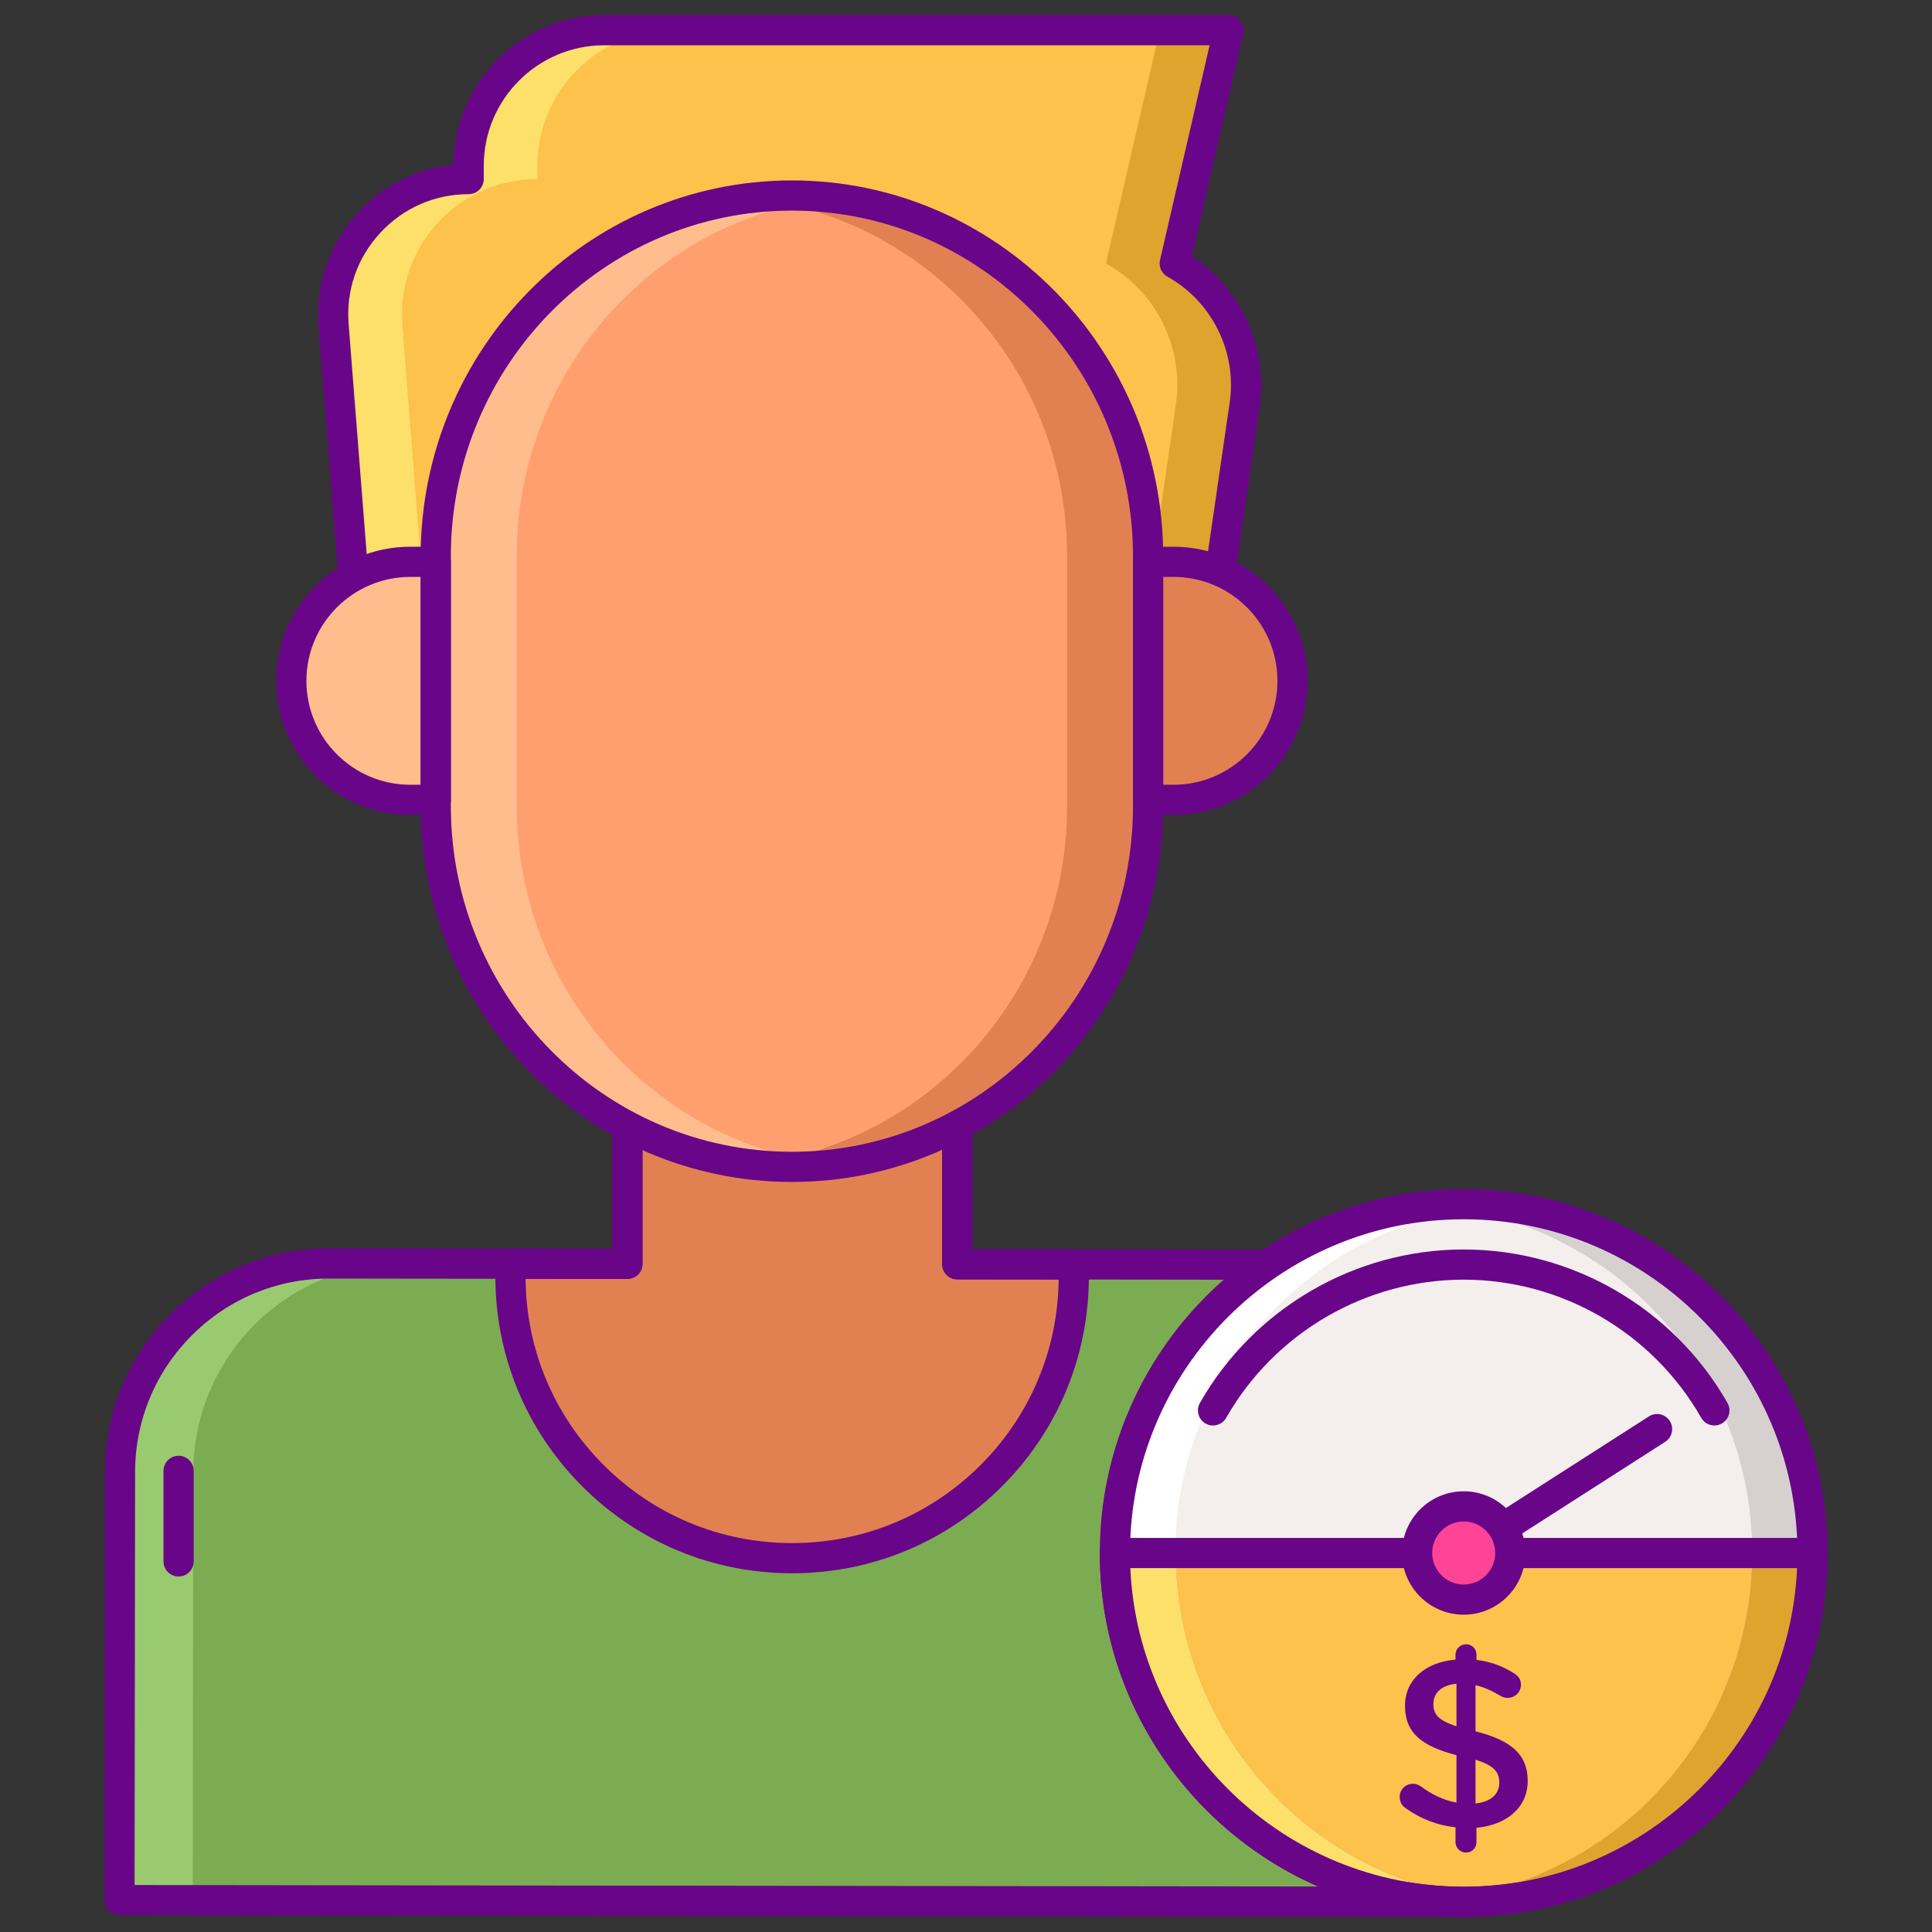 <?xml version="1.0" encoding="utf-8"?>
<!-- Generator: Adobe Illustrator 22.1.0, SVG Export Plug-In . SVG Version: 6.00 Build 0)  -->
<svg version="1.1" id="Layer_1" xmlns="http://www.w3.org/2000/svg" xmlns:xlink="http://www.w3.org/1999/xlink" x="0px" y="0px"
	 viewBox="0 0 256 256" style="enable-background:new 0 0 256 256;" xml:space="preserve">
<rect x="0" y="0" width="256" height="256" fill="#333333" stroke="none"/>
<style type="text/css">
	.st0{fill:#FCC24C;}
	.st1{fill:#FCE06A;}
	.st2{fill:#DEA42E;}
	.st3{fill:#690589;}
	.st4{fill:#7BAC51;}
	.st5{fill:#5D8E33;}
	.st6{fill:#99CA6F;}
	.st7{fill:#F4EFED;}
	.st8{fill:#FF4397;}
	.st9{fill:#D6D1CF;}
	.st10{fill:#FFFFFF;}
	.st11{fill:#FF9F70;}
	.st12{fill:#FFBD8E;}
	.st13{fill:#E18152;}
	.st14{fill:#E12579;}
	.st15{fill:#FF61B5;}
</style>
<g>
	<g>
		<path class="st4" d="M166.305,167.574l-14.151-0.018l-25.312-0.033c0.024-0.407-0.001-0.809,0-1.222v-39.827l-43.707-0.056v39.827
			c-0.001,0.413-0.023,0.816,0,1.222l-25.366-0.033l-14.151-0.018c-15.287-0.02-27.695,12.357-27.715,27.644l-0.073,56.711
			L193.876,252l0.073-56.711C193.969,180.002,181.592,167.594,166.305,167.574z"/>
	</g>
	<g>
		<path class="st13" d="M126.842,167.524v-41.049l-43.707-0.056v41.049l-15.493-0.02l-0.002,1.652
			c-0.026,20.611,16.661,37.341,37.272,37.368h0c20.611,0.026,37.341-16.661,37.368-37.272l0.002-1.652L126.842,167.524z"/>
	</g>
	<g>
		<g>
			<path class="st5" d="M166.305,167.574l-9.71-0.012c15.287,0.02,27.663,12.428,27.644,27.715l-0.073,56.711l9.71,0.012
				l0.073-56.711C193.969,180.002,181.592,167.594,166.305,167.574z"/>
		</g>
	</g>
	<g>
		<g>
			<path class="st6" d="M43.618,167.417l9.71,0.012c-15.287-0.02-27.695,12.357-27.715,27.644l-0.073,56.711l-9.71-0.012
				l0.073-56.711C15.923,179.774,28.331,167.398,43.618,167.417z"/>
		</g>
	</g>
	<g>
		<path class="st3" d="M193.877,254c-0.001,0-0.002,0-0.003,0l-178.046-0.228c-0.531-0.001-1.039-0.212-1.413-0.587
			c-0.375-0.376-0.585-0.885-0.584-1.415l0.073-56.711c0.01-7.928,3.107-15.377,8.72-20.976c5.604-5.589,13.045-8.666,20.958-8.666
			c0.013,0,0.026,0,0.039,0l37.515,0.048v-39.047c0-0.531,0.211-1.04,0.587-1.415c0.375-0.375,0.883-0.585,1.413-0.585
			c0.001,0,0.001,0,0.002,0l43.707,0.056c1.104,0.001,1.998,0.896,1.998,2v39.051l37.466,0.048
			c16.364,0.021,29.661,13.352,29.641,29.717l-0.072,56.711c-0.001,0.531-0.212,1.039-0.588,1.414
			C194.914,253.79,194.406,254,193.877,254z M17.833,249.774l174.047,0.223l0.069-54.712c0.019-14.16-11.486-25.694-25.646-25.712
			l-39.463-0.051c-0.55-0.001-1.076-0.228-1.454-0.629c-0.377-0.401-0.573-0.939-0.541-1.489c0.013-0.215,0.006-0.43,0.002-0.646
			l-0.006-0.462v-37.827l-39.708-0.051l-0.005,38.265c-0.004,0.224-0.01,0.446,0.002,0.669c0.031,0.55-0.166,1.088-0.544,1.487
			c-0.378,0.399-0.903,0.626-1.453,0.626c-0.001,0-0.002,0-0.002,0l-39.517-0.051c-0.011,0-0.023,0-0.034,0
			c-6.847,0-13.285,2.662-18.134,7.498c-4.857,4.844-7.536,11.289-7.545,18.149L17.833,249.774z"/>
	</g>
	<g>
		<path class="st3" d="M23.664,208.896c-1.104,0-2-0.895-2-2v-12c0-1.104,0.896-2,2-2s2,0.896,2,2v12
			C25.664,208.001,24.768,208.896,23.664,208.896z"/>
	</g>
	<g>
		<path class="st3" d="M104.962,208.468c-0.018,0-0.035,0-0.053,0c-10.503-0.014-20.372-4.116-27.789-11.552
			c-7.417-7.436-11.495-17.315-11.481-27.818l0.002-1.652c0-0.53,0.212-1.039,0.587-1.414c0.375-0.374,0.883-0.584,1.413-0.584
			c0.001,0,0.002,0,0.002,0l13.491,0.018v-39.046c0-0.531,0.211-1.04,0.587-1.415c0.375-0.374,0.883-0.585,1.413-0.585
			c0.001,0,0.001,0,0.002,0l43.707,0.056c1.104,0.001,1.998,0.896,1.998,2v39.051l13.442,0.018c1.105,0.001,1.998,0.898,1.997,2.002
			l-0.002,1.652c-0.014,10.503-4.116,20.372-11.552,27.789C125.304,204.392,115.444,208.467,104.962,208.468z M69.641,169.45
			c0.077,9.305,3.731,18.044,10.312,24.641c6.662,6.68,15.527,10.365,24.962,10.377c0.016,0,0.032,0,0.047,0
			c9.417,0,18.273-3.661,24.941-10.312c6.598-6.581,10.275-15.31,10.375-24.614l-13.438-0.018c-1.104-0.001-1.997-0.896-1.997-2
			v-39.051l-39.708-0.051v39.046c0,0.531-0.211,1.04-0.587,1.415c-0.375,0.375-0.901,0.553-1.416,0.585L69.641,169.45z"/>
	</g>
	<g>
		<path class="st0" d="M47.259,82.037l-3.058-38.949c-0.819-10.438,7.429-19.36,17.899-19.36l0,0v-1.774
			C62.101,12.038,70.139,4,80.055,4h82.739l-7.137,30.91l0,0c6.677,3.706,10.365,11.155,9.265,18.712l-4.136,28.416H47.259z"/>
	</g>
	<g>
		<path class="st1" d="M71.213,23.728v-1.774C71.213,12.038,79.251,4,89.167,4h-9.112c-9.916,0-17.954,8.038-17.954,17.954v1.774
			c-10.47,0-18.719,8.922-17.899,19.36l3.058,38.949h9.112l-3.058-38.949C52.494,32.65,60.743,23.728,71.213,23.728z"/>
	</g>
	<g>
		<path class="st2" d="M155.657,34.91L155.657,34.91L162.794,4h-9.112l-7.137,30.91l0,0c6.677,3.706,10.365,11.155,9.265,18.712
			l-4.136,28.416h9.112l4.136-28.416C166.022,46.064,162.333,38.615,155.657,34.91z"/>
	</g>
	<g>
		<path class="st3" d="M160.786,84.037H47.259c-1.044,0-1.912-0.803-1.994-1.843l-3.058-38.949
			c-0.434-5.53,1.476-11.037,5.242-15.109c3.31-3.58,7.837-5.818,12.652-6.307C60.168,10.884,69.094,2,80.055,2h82.739
			c0.609,0,1.186,0.278,1.565,0.755c0.379,0.477,0.521,1.101,0.383,1.695l-6.812,29.5c6.536,4.306,10.109,12.137,8.971,19.958
			l-4.136,28.416C162.622,83.308,161.779,84.037,160.786,84.037z M49.108,80.037h109.947l3.887-26.704
			c0.975-6.692-2.344-13.393-8.257-16.675c-0.779-0.433-1.179-1.33-0.977-2.199L160.279,6H80.055
			c-8.797,0-15.955,7.157-15.955,15.955v1.774c0,1.104-0.896,2-2,2c-4.5,0-8.66,1.819-11.714,5.124
			c-3.055,3.304-4.543,7.594-4.191,12.079L49.108,80.037z"/>
	</g>
	<g>
		<path class="st12" d="M57.741,74.444h-3.369c-8.71,0-15.771,7.061-15.771,15.771c0,8.71,7.061,15.771,15.771,15.771h3.369V74.444z
			"/>
	</g>
	<g>
		<path class="st13" d="M155.496,74.444h-3.37v31.542h3.37c8.71,0,15.771-7.061,15.771-15.771
			C171.267,81.505,164.206,74.444,155.496,74.444z"/>
	</g>
	<g>
		<path class="st11" d="M104.934,154.616L104.934,154.616c-26.064,0-47.193-21.403-47.193-47.806V73.714
			c0-26.403,21.129-47.806,47.193-47.806l0,0c26.064,0,47.193,21.403,47.193,47.806v33.096
			C152.127,133.213,130.998,154.616,104.934,154.616z"/>
	</g>
	<g>
		<path class="st13" d="M104.934,25.908c-1.814,0-3.602,0.114-5.363,0.316c23.537,2.698,41.83,22.925,41.83,47.49v33.096
			c0,24.565-18.293,44.791-41.83,47.49c1.761,0.202,3.548,0.316,5.363,0.316c26.064,0,47.193-21.403,47.193-47.806V73.714
			C152.127,47.312,130.998,25.908,104.934,25.908z"/>
	</g>
	<g>
		<path class="st12" d="M104.934,25.908c1.814,0,3.602,0.114,5.363,0.316c-23.537,2.698-41.83,22.925-41.83,47.49v33.096
			c0,24.565,18.293,44.791,41.83,47.49c-1.761,0.202-3.548,0.316-5.363,0.316c-26.064,0-47.193-21.403-47.193-47.806V73.714
			C57.741,47.312,78.87,25.908,104.934,25.908z"/>
	</g>
	<g>
		<path class="st3" d="M104.934,156.616c-27.125,0-49.193-22.343-49.193-49.806V73.714c0-27.463,22.068-49.806,49.193-49.806
			s49.193,22.343,49.193,49.806v33.096C154.127,134.273,132.059,156.616,104.934,156.616z M104.934,27.908
			c-24.919,0-45.193,20.548-45.193,45.806v33.096c0,25.257,20.273,45.806,45.193,45.806c24.92,0,45.193-20.548,45.193-45.806V73.714
			C150.127,48.457,129.853,27.908,104.934,27.908z"/>
	</g>
	<g>
		<path class="st3" d="M57.741,107.986h-3.369c-9.799,0-17.771-7.972-17.771-17.771c0-9.799,7.972-17.771,17.771-17.771h3.369
			c1.104,0,2,0.896,2,2v31.542C59.741,107.091,58.845,107.986,57.741,107.986z M54.372,76.444c-7.593,0-13.771,6.178-13.771,13.771
			c0,7.593,6.178,13.771,13.771,13.771h1.369V76.444H54.372z"/>
	</g>
	<g>
		<path class="st3" d="M155.496,107.986h-3.369c-1.105,0-2-0.896-2-2V74.444c0-1.104,0.895-2,2-2h3.369
			c9.799,0,17.771,7.972,17.771,17.771C173.268,100.014,165.295,107.986,155.496,107.986z M154.127,103.986h1.369
			c7.594,0,13.771-6.178,13.771-13.771c0-7.593-6.178-13.771-13.771-13.771h-1.369V103.986z"/>
	</g>
	<g>
		<circle class="st7" cx="193.949" cy="205.78" r="46.22"/>
	</g>
	<g>
		<path class="st0" d="M193.949,252c25.527,0,46.22-20.694,46.22-46.22h-92.441C147.729,231.306,168.422,252,193.949,252z"/>
	</g>
	<g>
		<path class="st9" d="M193.949,159.559c-1.349,0-2.68,0.07-4,0.184c23.652,2.029,42.22,21.859,42.22,46.037
			c0,24.178-18.568,44.008-42.22,46.037c1.32,0.113,2.651,0.184,4,0.184c25.527,0,46.22-20.694,46.22-46.22
			C240.169,180.253,219.476,159.559,193.949,159.559z"/>
	</g>
	<g>
		<path class="st10" d="M193.949,159.559c1.349,0,2.68,0.07,4,0.184c-23.652,2.029-42.22,21.859-42.22,46.037
			c0,24.178,18.568,44.008,42.22,46.037c-1.32,0.113-2.651,0.184-4,0.184c-25.527,0-46.22-20.694-46.22-46.22
			C147.729,180.253,168.422,159.559,193.949,159.559z"/>
	</g>
	<g>
		<path class="st3" d="M193.949,254c-26.589,0-48.221-21.631-48.221-48.22s21.632-48.22,48.221-48.22
			c26.589,0,48.22,21.631,48.22,48.22S220.538,254,193.949,254z M193.949,161.56c-24.384,0-44.221,19.837-44.221,44.22
			S169.565,250,193.949,250c24.383,0,44.22-19.837,44.22-44.22S218.332,161.56,193.949,161.56z"/>
	</g>
	<g>
		<g>
			<path class="st3" d="M194.268,217.874c0.765,0,1.371,0.605,1.371,1.371v0.701c1.881,0.223,3.475,0.829,4.941,1.753
				c0.51,0.287,0.956,0.765,0.956,1.53c0,0.988-0.797,1.753-1.785,1.753c-0.319,0-0.637-0.096-0.956-0.287
				c-1.116-0.67-2.199-1.148-3.283-1.403v6.12c4.845,1.211,6.917,3.156,6.917,6.566c0,3.506-2.742,5.833-6.79,6.216v1.913
				c0,0.765-0.606,1.371-1.371,1.371s-1.403-0.606-1.403-1.371v-1.976c-2.391-0.255-4.59-1.116-6.535-2.486
				c-0.542-0.351-0.861-0.861-0.861-1.53c0-0.988,0.765-1.753,1.753-1.753c0.382,0,0.765,0.128,1.052,0.351
				c1.498,1.084,2.964,1.817,4.718,2.136v-6.279c-4.654-1.211-6.822-2.964-6.822-6.567c0-3.411,2.71-5.77,6.694-6.088v-0.67
				C192.865,218.479,193.503,217.874,194.268,217.874z M192.993,228.743v-5.642c-2.04,0.191-3.06,1.275-3.06,2.678
				C189.933,227.117,190.538,227.947,192.993,228.743z M195.511,233.174v5.801c2.04-0.223,3.156-1.243,3.156-2.773
				C198.667,234.8,197.965,233.939,195.511,233.174z"/>
		</g>
	</g>
	<g>
		<path class="st3" d="M227.166,188.885c-0.695,0-1.37-0.363-1.739-1.01c-6.44-11.296-18.502-18.313-31.478-18.313
			c-12.976,0-25.037,7.017-31.478,18.313c-0.548,0.959-1.769,1.292-2.728,0.747c-0.96-0.547-1.294-1.768-0.747-2.728
			c7.149-12.541,20.543-20.332,34.952-20.332s27.803,7.79,34.952,20.332c0.547,0.96,0.213,2.181-0.747,2.728
			C227.842,188.8,227.502,188.885,227.166,188.885z"/>
	</g>
	<g>
		<path class="st2" d="M232.169,205.78c0,24.178-18.568,44.008-42.22,46.037c0.648,0.056,1.299,0.1,1.953,0.132
			c0.679,0.03,1.36,0.052,2.047,0.052c6.382,0,12.461-1.293,17.991-3.632c1.382-0.585,2.731-1.235,4.04-1.946
			c1.965-1.067,3.843-2.273,5.623-3.604c11.271-8.429,18.566-21.881,18.566-37.038H232.169z"/>
	</g>
	<g>
		<path class="st1" d="M195.996,251.948c0.654-0.032,1.305-0.076,1.953-0.132c-23.652-2.029-42.22-21.859-42.22-46.037h-8
			c0,3.989,0.505,7.859,1.455,11.551c0.38,1.477,0.831,2.925,1.349,4.341c1.555,4.247,3.716,8.203,6.378,11.762
			c0.887,1.186,1.83,2.329,2.825,3.423c0.497,0.547,1.008,1.082,1.53,1.605c8.364,8.364,19.919,13.538,32.683,13.538
			C194.636,252,195.317,251.978,195.996,251.948z"/>
	</g>
	<g>
		<path class="st3" d="M193.949,254c-26.589,0-48.221-21.631-48.221-48.22c0-1.105,0.896-2,2-2h92.44c1.104,0,2,0.895,2,2
			C242.169,232.369,220.538,254,193.949,254z M149.773,207.78c1.048,23.46,20.462,42.22,44.176,42.22
			c23.713,0,43.127-18.761,44.175-42.22H149.773z"/>
	</g>
	<g>
		<path class="st3" d="M193.951,207.78c-0.659,0-1.304-0.326-1.686-0.921c-0.597-0.93-0.325-2.167,0.605-2.763l25.62-16.416
			c0.929-0.597,2.167-0.325,2.763,0.605c0.597,0.93,0.325,2.167-0.605,2.763l-25.62,16.416
			C194.694,207.678,194.32,207.78,193.951,207.78z"/>
	</g>
	<g>
		<path class="st8" d="M200.125,205.78c0-3.411-2.765-6.175-6.176-6.175c-3.411,0-6.176,2.765-6.176,6.175
			c0,3.411,2.765,6.176,6.176,6.176C197.36,211.955,200.125,209.19,200.125,205.78z"/>
	</g>
	<g>
		<path class="st3" d="M193.949,213.955c-4.508,0-8.176-3.667-8.176-8.175c0-4.508,3.668-8.176,8.176-8.176s8.176,3.667,8.176,8.176
			C202.125,210.288,198.457,213.955,193.949,213.955z M193.949,201.604c-2.303,0-4.176,1.873-4.176,4.176
			c0,2.302,1.873,4.175,4.176,4.175c2.303,0,4.176-1.873,4.176-4.175C198.125,203.477,196.252,201.604,193.949,201.604z"/>
	</g>
</g>
</svg>
